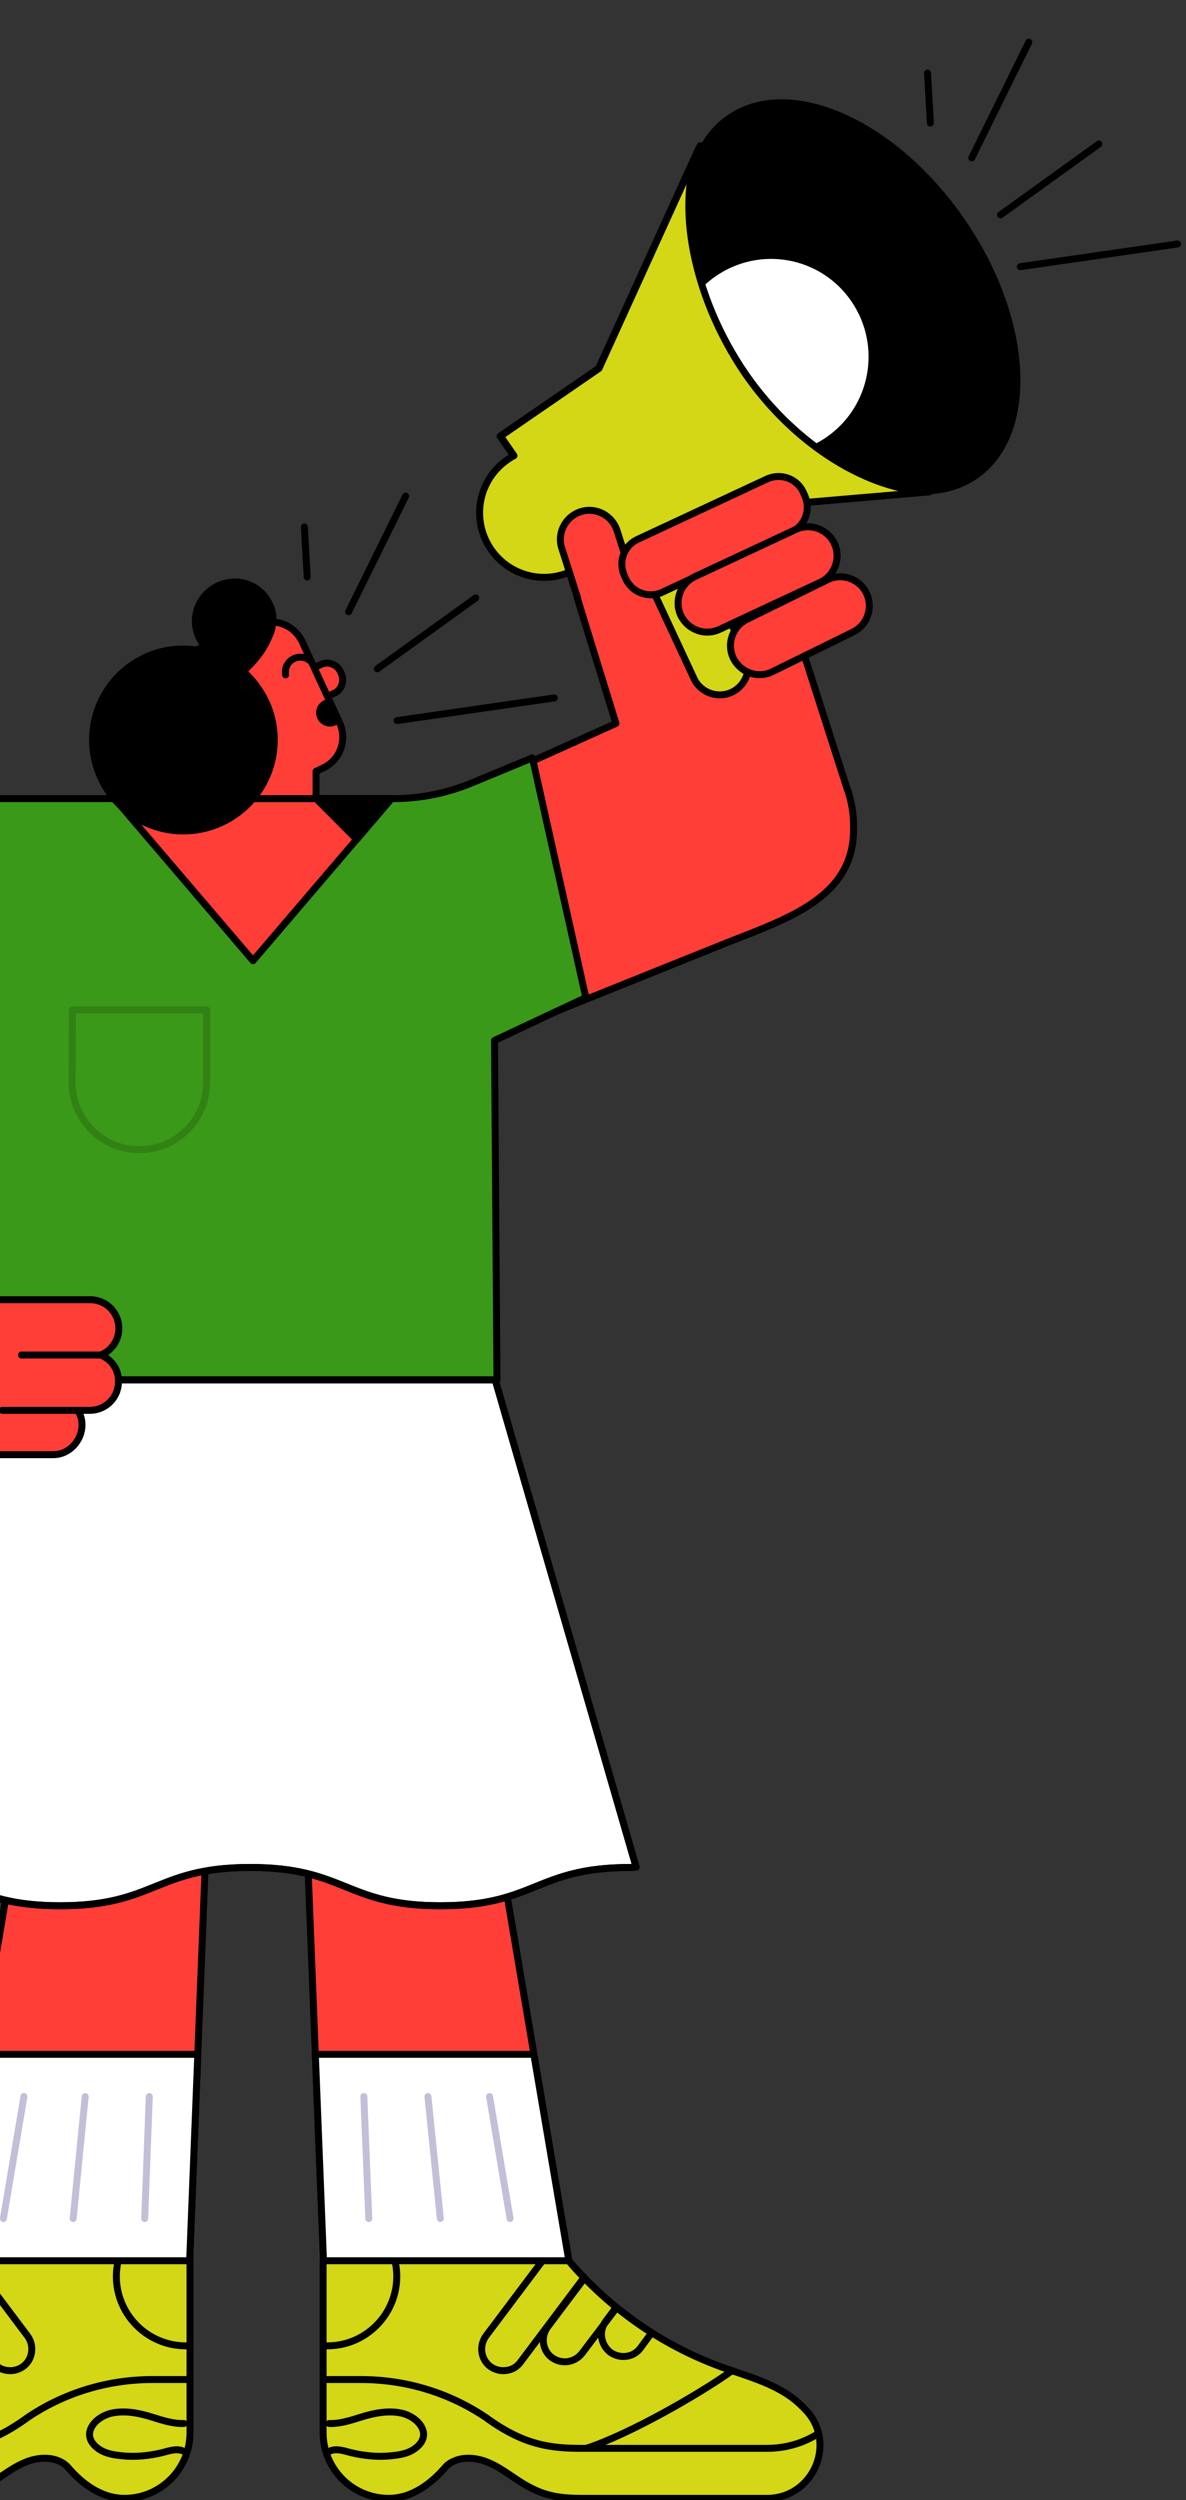 <svg width="290" height="611" viewBox="0 0 290 611" fill="none" xmlns="http://www.w3.org/2000/svg">
<rect x="0" y="0" width="290" height="611" fill="#333333" stroke="none"/>
<g clip-path="url(#clip0_285_8605)">
<path d="M107.149 363.653L139.096 552.5H79.098L71.652 363.653" fill="#FF3E37"/>
<path d="M107.149 363.653L139.096 552.5H79.098L71.652 363.653" stroke="black" stroke-width="1.7" stroke-miterlimit="10" stroke-linecap="round" stroke-linejoin="round"/>
<path d="M192.947 585.433C188.359 582.313 182.991 580.753 177.71 578.933C162.732 573.733 149.139 564.46 138.923 552.327L79.012 552.24V593.667C79.012 593.927 79.012 594.273 79.012 594.533C79.012 603.373 86.198 610.567 95.028 610.567C100.916 610.567 105.677 606.753 109.054 602.767C111.738 600.167 116.153 600.34 119.616 601.9C123.079 603.373 125.937 605.973 129.226 607.707C133.209 609.873 136.586 610.567 142.3 610.567H187.58C198.575 610.567 204.635 597.48 197.276 589.247C195.977 587.86 194.592 586.56 192.947 585.433Z" fill="#D3D715" stroke="black" stroke-width="1.7" stroke-miterlimit="10" stroke-linecap="round" stroke-linejoin="round"/>
<path d="M138.923 552.327H132.776L118.837 570.873C117.106 573.213 117.539 576.593 119.876 578.327C120.829 579.02 121.954 579.367 123.08 579.367C124.725 579.367 126.283 578.673 127.322 577.2L142.819 556.573C141.434 555.273 140.135 553.8 138.923 552.327Z" stroke="black" stroke-width="1.7" stroke-miterlimit="10" stroke-linecap="round" stroke-linejoin="round"/>
<path d="M142.386 575.033L150.784 563.94C148.014 561.687 145.417 559.26 142.906 556.747L133.902 568.707C132.17 571.047 132.603 574.427 134.941 576.16C135.893 576.853 137.019 577.2 138.144 577.2C139.703 577.2 141.348 576.42 142.386 575.033Z" stroke="black" stroke-width="1.7" stroke-miterlimit="10" stroke-linecap="round" stroke-linejoin="round"/>
<path d="M149.226 574.86C150.178 575.553 151.304 575.9 152.429 575.9C154.074 575.9 155.632 575.207 156.671 573.733L159.355 570.093C156.325 568.187 153.468 566.107 150.698 563.853L148.1 567.32C146.369 569.747 146.888 573.04 149.226 574.86Z" stroke="black" stroke-width="1.7" stroke-miterlimit="10" stroke-linecap="round" stroke-linejoin="round"/>
<path d="M200.133 594.707C196.497 597.047 192.168 598.347 187.58 598.347H142.3H141.694C134.508 598.347 129.66 597.22 124.205 594.273C122.3 593.233 120.742 592.193 119.27 591.153L119.184 591.067C110.093 584.827 99.358 581.533 88.276 581.533H80.051" stroke="black" stroke-width="1.7" stroke-miterlimit="10" stroke-linecap="round" stroke-linejoin="round"/>
<path d="M96.5 552.24C96.847 553.54 97.02 554.927 97.02 556.313C97.02 565.673 89.401 573.3 80.051 573.3C79.704 573.3 79.358 573.3 79.012 573.3" stroke="black" stroke-width="1.7" stroke-miterlimit="10" stroke-linecap="round" stroke-linejoin="round"/>
<path d="M80.483 592.28C83.167 592.367 85.765 591.5 88.275 590.72C91.306 589.767 94.682 589.073 97.885 589.68C101.089 590.287 104.032 592.887 103.513 595.573C103.253 596.96 102.041 598.173 100.569 598.953C99.097 599.733 97.366 599.993 95.634 600.167C92.344 600.513 88.968 600.167 85.765 599.387C84.12 598.953 82.302 598.347 80.83 598.953" stroke="black" stroke-width="1.7" stroke-miterlimit="10" stroke-linecap="round" stroke-linejoin="round"/>
<path d="M179.009 579.367C170.524 585.433 153.468 595.053 143.599 598.26" stroke="black" stroke-width="1.7" stroke-miterlimit="10" stroke-linecap="round" stroke-linejoin="round"/>
<path d="M130.525 502.06H77.106L79.098 552.5H139.096L130.525 502.06Z" fill="white" stroke="black" stroke-width="1.7" stroke-miterlimit="10" stroke-linecap="round" stroke-linejoin="round"/>
<path d="M88.968 512.373L90.18 542.187" stroke="#C3BFD8" stroke-width="1.7" stroke-miterlimit="10" stroke-linecap="round" stroke-linejoin="round"/>
<path d="M119.703 512.373L124.725 542.187" stroke="#C3BFD8" stroke-width="1.7" stroke-miterlimit="10" stroke-linecap="round" stroke-linejoin="round"/>
<path d="M107.669 542.187L104.639 512.373" stroke="#C3BFD8" stroke-width="1.7" stroke-miterlimit="10" stroke-linecap="round" stroke-linejoin="round"/>
<path d="M18.321 363.653L-13.539 552.5H46.372L53.818 363.653" fill="#FF3E37"/>
<path d="M18.321 363.653L-13.539 552.5H46.372L53.818 363.653" stroke="black" stroke-width="1.7" stroke-miterlimit="10" stroke-linecap="round" stroke-linejoin="round"/>
<path d="M-67.477 585.433C-62.888 582.313 -57.52 580.753 -52.239 578.933C-37.261 573.733 -23.669 564.46 -13.453 552.327L46.459 552.24V593.667C46.459 593.927 46.459 594.273 46.459 594.533C46.459 603.373 39.273 610.567 30.442 610.567C24.555 610.567 19.793 606.753 16.417 602.767C13.733 600.167 9.317 600.34 5.854 601.9C2.391 603.373 -0.466 605.973 -3.756 607.707C-7.738 609.873 -11.115 610.567 -16.829 610.567H-62.022C-73.018 610.567 -79.078 597.48 -71.719 589.247C-70.507 587.86 -69.035 586.56 -67.477 585.433Z" fill="#D3D715" stroke="black" stroke-width="1.7" stroke-miterlimit="10" stroke-linecap="round" stroke-linejoin="round"/>
<path d="M-13.366 552.327H-7.219L6.72 570.873C8.452 573.213 8.019 576.593 5.681 578.327C4.729 579.02 3.603 579.367 2.478 579.367C0.833 579.367 -0.725 578.673 -1.764 577.2L-17.262 556.573C-15.963 555.273 -14.664 553.8 -13.366 552.327Z" stroke="black" stroke-width="1.7" stroke-miterlimit="10" stroke-linecap="round" stroke-linejoin="round"/>
<path d="M-74.576 594.707C-70.94 597.047 -66.611 598.347 -62.023 598.347H-16.743H-16.137C-8.951 598.347 -4.102 597.22 1.352 594.273C3.257 593.233 4.815 592.193 6.287 591.153L6.373 591.067C15.464 584.827 26.2 581.533 37.282 581.533H45.506" stroke="black" stroke-width="1.7" stroke-miterlimit="10" stroke-linecap="round" stroke-linejoin="round"/>
<path d="M28.971 552.24C28.624 553.54 28.451 554.927 28.451 556.313C28.451 565.673 36.07 573.3 45.42 573.3C45.767 573.3 46.113 573.3 46.459 573.3" stroke="black" stroke-width="1.7" stroke-miterlimit="10" stroke-linecap="round" stroke-linejoin="round"/>
<path d="M44.987 592.28C42.303 592.367 39.706 591.5 37.195 590.72C34.165 589.767 30.788 589.073 27.585 589.68C24.381 590.287 21.438 592.887 21.957 595.573C22.217 596.96 23.429 598.173 24.901 598.953C26.373 599.733 28.104 599.993 29.836 600.167C33.126 600.513 36.502 600.167 39.706 599.387C41.351 598.953 43.169 598.347 44.641 598.953" stroke="black" stroke-width="1.7" stroke-miterlimit="10" stroke-linecap="round" stroke-linejoin="round"/>
<path d="M-5.054 502.06H48.364L46.372 552.5H-13.539L-5.054 502.06Z" fill="white" stroke="black" stroke-width="1.7" stroke-miterlimit="10" stroke-linecap="round" stroke-linejoin="round"/>
<path d="M36.502 512.373L35.377 542.187" stroke="#C3BFD8" stroke-width="1.7" stroke-miterlimit="10" stroke-linecap="round" stroke-linejoin="round"/>
<path d="M5.854 512.373L0.833 542.187" stroke="#C3BFD8" stroke-width="1.7" stroke-miterlimit="10" stroke-linecap="round" stroke-linejoin="round"/>
<path d="M17.889 542.187L20.832 512.373" stroke="#C3BFD8" stroke-width="1.7" stroke-miterlimit="10" stroke-linecap="round" stroke-linejoin="round"/>
<path d="M238.977 116.938C254.139 106.488 252.757 78.139 235.891 53.619C219.025 29.099 193.061 17.693 177.9 28.143C162.738 38.594 164.12 66.943 180.986 91.463C197.852 115.983 223.816 127.389 238.977 116.938Z" fill="black"/>
<path d="M171.739 124.576L160.972 131.997L180.807 160.834L191.574 153.413L171.739 124.576Z" fill="black" stroke="black" stroke-width="1.7" stroke-miterlimit="10" stroke-linecap="round" stroke-linejoin="round"/>
<path d="M208.878 73.147C201.173 61.88 185.762 59.02 174.507 66.82C172.602 68.12 170.958 69.68 169.572 71.327C171.823 78.52 175.373 85.887 180.221 92.907C185.07 99.927 190.697 105.907 196.584 110.587C198.662 109.893 200.653 108.853 202.558 107.553C213.813 99.753 216.584 84.413 208.878 73.147Z" fill="white" stroke="black" stroke-width="1.7" stroke-miterlimit="10" stroke-linecap="round" stroke-linejoin="round"/>
<path d="M182.299 91.433C169.226 72.367 164.637 49.92 170.784 36.4L146.369 90.047L122.301 106.6L146.629 142.047L171.303 124.973L227.059 120.207C212.861 119.773 194.679 109.287 182.299 91.433Z" fill="white" stroke="black" stroke-width="1.7" stroke-miterlimit="10" stroke-linecap="round" stroke-linejoin="round"/>
<path d="M182.299 91.433C169.226 72.367 165.07 49.14 171.217 35.62L146.456 90.046L122.387 106.6L125.677 111.367C125.158 111.627 124.638 111.973 124.119 112.32C116.933 117.26 115.115 127.053 120.05 134.247C124.985 141.44 134.768 143.26 141.954 138.32C142.473 137.973 142.993 137.54 143.426 137.193L146.802 142.047L171.477 124.973L227.232 120.207C212.861 119.773 194.679 109.287 182.299 91.433Z" fill="#D3D715" stroke="black" stroke-width="1.7" stroke-miterlimit="10" stroke-linecap="round" stroke-linejoin="round"/>
<path d="M207.233 192.92V193.093L186.194 127.487L154.421 140.747L150.871 129.653C149.659 125.927 145.676 123.847 141.954 125.06C138.231 126.273 136.153 130.26 137.365 133.987L141.261 146.207H141.174L150.611 176.8L117.712 191.62L128.621 250.12L177.796 230.36C192.947 224.38 208.964 219.18 208.705 202.367C208.791 198.987 208.185 195.867 207.233 192.92Z" fill="#FF3E37" stroke="black" stroke-width="1.7" stroke-miterlimit="10" stroke-linecap="round" stroke-linejoin="round"/>
<path d="M179.269 169C175.892 170.82 171.65 169.52 169.832 166.14L154.94 134.16L167.321 127.573L182.126 159.553C183.944 162.933 182.645 167.18 179.269 169Z" fill="#D3D715" stroke="black" stroke-width="1.7" stroke-miterlimit="10" stroke-linecap="round" stroke-linejoin="round"/>
<path d="M161.953 144.733L193.554 130C196.93 128.44 198.316 124.453 196.757 121.073L196.411 120.293C194.853 116.913 190.87 115.527 187.493 117.087L155.893 131.82C152.516 133.38 151.131 137.367 152.689 140.747L153.036 141.527C154.681 144.907 158.663 146.293 161.953 144.733Z" fill="#FF3E37" stroke="black" stroke-width="1.7" stroke-miterlimit="10" stroke-linecap="round" stroke-linejoin="round"/>
<path d="M175.892 153.833L200.567 142.307C204.117 140.66 205.675 136.413 204.03 132.86C202.385 129.307 198.143 127.747 194.593 129.393L169.919 140.92C166.369 142.567 164.811 146.813 166.456 150.367C168.187 153.92 172.343 155.48 175.892 153.833Z" fill="#FF3E37" stroke="black" stroke-width="1.7" stroke-miterlimit="10" stroke-linecap="round" stroke-linejoin="round"/>
<path d="M188.706 164.233L208.446 154.527C211.995 152.88 213.554 148.633 211.909 145.08C210.264 141.527 206.021 139.967 202.472 141.613L182.732 151.32C179.182 152.967 177.624 157.213 179.269 160.767C181.001 164.32 185.156 165.88 188.706 164.233Z" fill="#FF3E37" stroke="black" stroke-width="1.7" stroke-miterlimit="10" stroke-linecap="round" stroke-linejoin="round"/>
<path d="M130.179 185.207L115.114 191.447C109.14 193.873 102.734 195.173 96.327 195.173H57.8H57.367H18.84H12.087H-4.016L-15.185 195.26V253.847H-4.016V337.307H57.454H57.887H121.521L120.915 254.28L143.252 243.793L130.179 185.207Z" fill="#3A9918" stroke="black" stroke-width="1.7" stroke-miterlimit="10" stroke-linecap="round" stroke-linejoin="round"/>
<path d="M28.018 195.173L61.869 234.78L95.721 195.173H28.018Z" fill="#FF3E37" stroke="black" stroke-width="1.7" stroke-miterlimit="10" stroke-linecap="round" stroke-linejoin="round"/>
<path d="M-31.806 456.387C-8.517 456.387 -8.517 465.747 14.685 465.747C37.975 465.747 37.975 456.387 61.177 456.387C84.467 456.387 84.467 465.747 107.669 465.747C130.959 465.747 130.959 456.387 154.161 456.387L155.546 456.3L121.089 337.22H0.92L-33.538 456.3L-31.806 456.387Z" fill="white" stroke="black" stroke-width="1.7" stroke-miterlimit="10" stroke-linecap="round" stroke-linejoin="round"/>
<path d="M-31.806 456.387C-8.517 456.387 -8.517 465.747 14.685 465.747C37.975 465.747 37.975 456.387 61.177 456.387C84.467 456.387 84.467 465.747 107.669 465.747C130.959 465.747 130.959 456.387 154.161 456.387L155.546 456.3L121.089 337.22H0.92L-33.538 456.3L-31.806 456.387Z" stroke="black" stroke-width="1.7" stroke-miterlimit="10" stroke-linecap="round" stroke-linejoin="round"/>
<path d="M24.641 331.153C27.239 330.113 29.057 327.6 29.057 324.653C29.057 320.753 25.94 317.633 22.044 317.633H20.139H7.586H-3.929V304.72H-13.366C-13.366 304.72 -19.513 304.807 -20.292 304.807C-34.231 304.807 -45.486 293.54 -45.486 279.587C-45.486 265.633 -34.837 255.493 -20.292 254.367C-13.366 253.847 -13.366 253.847 -13.366 253.847V195.26C-14.232 195.26 -15.184 195.26 -16.05 195.173C-63.754 193.353 -96.134 231.053 -96.134 275.34C-96.134 319.627 -60.291 355.507 -16.05 355.507C-15.184 355.507 -14.232 355.507 -13.366 355.42V355.507H7.499H13.04C16.936 355.507 20.053 352.04 20.053 348.227C20.053 346.927 19.706 345.713 19.014 344.673H21.957C25.854 344.673 28.97 341.553 28.97 337.653C29.057 334.707 27.239 332.193 24.641 331.153Z" fill="#FF3E37" stroke="black" stroke-width="1.7" stroke-miterlimit="10" stroke-linecap="round" stroke-linejoin="round"/>
<path d="M24.641 331.153H5.248" stroke="black" stroke-width="1.7" stroke-miterlimit="10" stroke-linecap="round" stroke-linejoin="round"/>
<path d="M20.053 344.673H0.573" stroke="black" stroke-width="1.7" stroke-miterlimit="10" stroke-linecap="round" stroke-linejoin="round"/>
<path d="M81.696 169.433L77.367 171.427C75.549 172.293 73.385 171.513 72.519 169.693L72.346 169.26C71.48 167.44 72.259 165.273 74.077 164.407L78.406 162.413C80.224 161.547 82.389 162.327 83.255 164.147L83.428 164.58C84.293 166.4 83.514 168.653 81.696 169.433Z" fill="#FF3E37" stroke="black" stroke-width="1.7" stroke-miterlimit="10" stroke-linecap="round" stroke-linejoin="round"/>
<path d="M82.995 176.54L73.904 156.867C71.913 152.62 66.891 150.8 62.649 152.793L48.883 159.207C44.641 161.2 42.823 166.227 44.814 170.387L53.991 190.06C55.636 193.613 60.831 195.173 60.831 195.173H77.281V188.5L78.926 187.72C83.168 185.813 84.986 180.787 82.995 176.54Z" fill="#FF3E37" stroke="black" stroke-width="1.7" stroke-miterlimit="10" stroke-linecap="round" stroke-linejoin="round"/>
<path d="M65.852 147.593C63.688 142.913 58.06 140.92 53.298 143.173C48.537 145.427 46.459 150.973 48.623 155.653C48.97 156.52 49.489 157.213 50.095 157.907L48.017 158.86C43.862 158.253 39.533 158.773 35.464 160.68C24.382 165.88 19.533 179.053 24.728 190.233C29.923 201.413 43.082 206.18 54.251 200.98C65.333 195.78 70.181 182.607 64.986 171.427C63.601 168.567 61.697 166.053 59.446 164.06C62.303 161.547 64.467 158.687 65.679 155.74C66.458 154.267 66.805 152.533 66.718 150.887C66.718 150.8 66.718 150.713 66.718 150.627C66.631 149.587 66.372 148.547 65.852 147.593Z" fill="black" stroke="black" stroke-width="1.7" stroke-miterlimit="10" stroke-linecap="round" stroke-linejoin="round"/>
<path d="M76.241 161.893C75.202 160.68 73.384 160.247 71.912 160.94C70.354 161.633 69.575 163.28 69.834 164.927" stroke="black" stroke-width="1.7" stroke-miterlimit="10" stroke-linecap="round" stroke-linejoin="round"/>
<path d="M80.657 176.713C81.35 176.713 81.956 176.453 82.389 176.02C82.302 175.76 82.216 175.5 82.129 175.327L80.397 171.687C79.099 171.86 78.147 172.9 78.147 174.2C78.147 175.587 79.272 176.713 80.657 176.713Z" fill="black" stroke="black" stroke-width="1.7" stroke-miterlimit="10" stroke-linecap="round" stroke-linejoin="round"/>
<path d="M85.245 149.5L99.184 121.247" stroke="black" stroke-width="1.7" stroke-miterlimit="10" stroke-linecap="round" stroke-linejoin="round"/>
<path d="M97.106 176.107L135.547 170.56" stroke="black" stroke-width="1.7" stroke-miterlimit="10" stroke-linecap="round" stroke-linejoin="round"/>
<path d="M92.258 163.453L116.326 146.12" stroke="black" stroke-width="1.7" stroke-miterlimit="10" stroke-linecap="round" stroke-linejoin="round"/>
<path d="M75.115 141.007L74.423 128.787" stroke="black" stroke-width="1.7" stroke-miterlimit="10" stroke-linecap="round" stroke-linejoin="round"/>
<path d="M237.621 38.567L251.56 10.313" stroke="black" stroke-width="1.7" stroke-miterlimit="10" stroke-linecap="round" stroke-linejoin="round"/>
<path d="M249.482 65.173L287.923 59.627" stroke="black" stroke-width="1.7" stroke-miterlimit="10" stroke-linecap="round" stroke-linejoin="round"/>
<path d="M244.634 52.52L268.702 35.187" stroke="black" stroke-width="1.7" stroke-miterlimit="10" stroke-linecap="round" stroke-linejoin="round"/>
<path d="M227.491 30.073L226.799 17.853" stroke="black" stroke-width="1.7" stroke-miterlimit="10" stroke-linecap="round" stroke-linejoin="round"/>
<path d="M95.721 195.173H77.28L87.237 205.14L95.721 195.173Z" fill="black" stroke="black" stroke-width="1.7" stroke-miterlimit="10" stroke-linecap="round" stroke-linejoin="round"/>
<path opacity="0.16" d="M17.715 246.827H50.528V264.507C50.528 273.607 43.169 280.973 34.079 280.973C24.988 280.973 17.629 273.607 17.629 264.507L17.715 246.827Z" stroke="black" stroke-width="1.7" stroke-miterlimit="10" stroke-linecap="round" stroke-linejoin="round"/>
</g>
<defs>
<clipPath id="clip0_285_8605">
<rect width="387" height="611" fill="white" transform="translate(-97)"/>
</clipPath>
</defs>
</svg>
